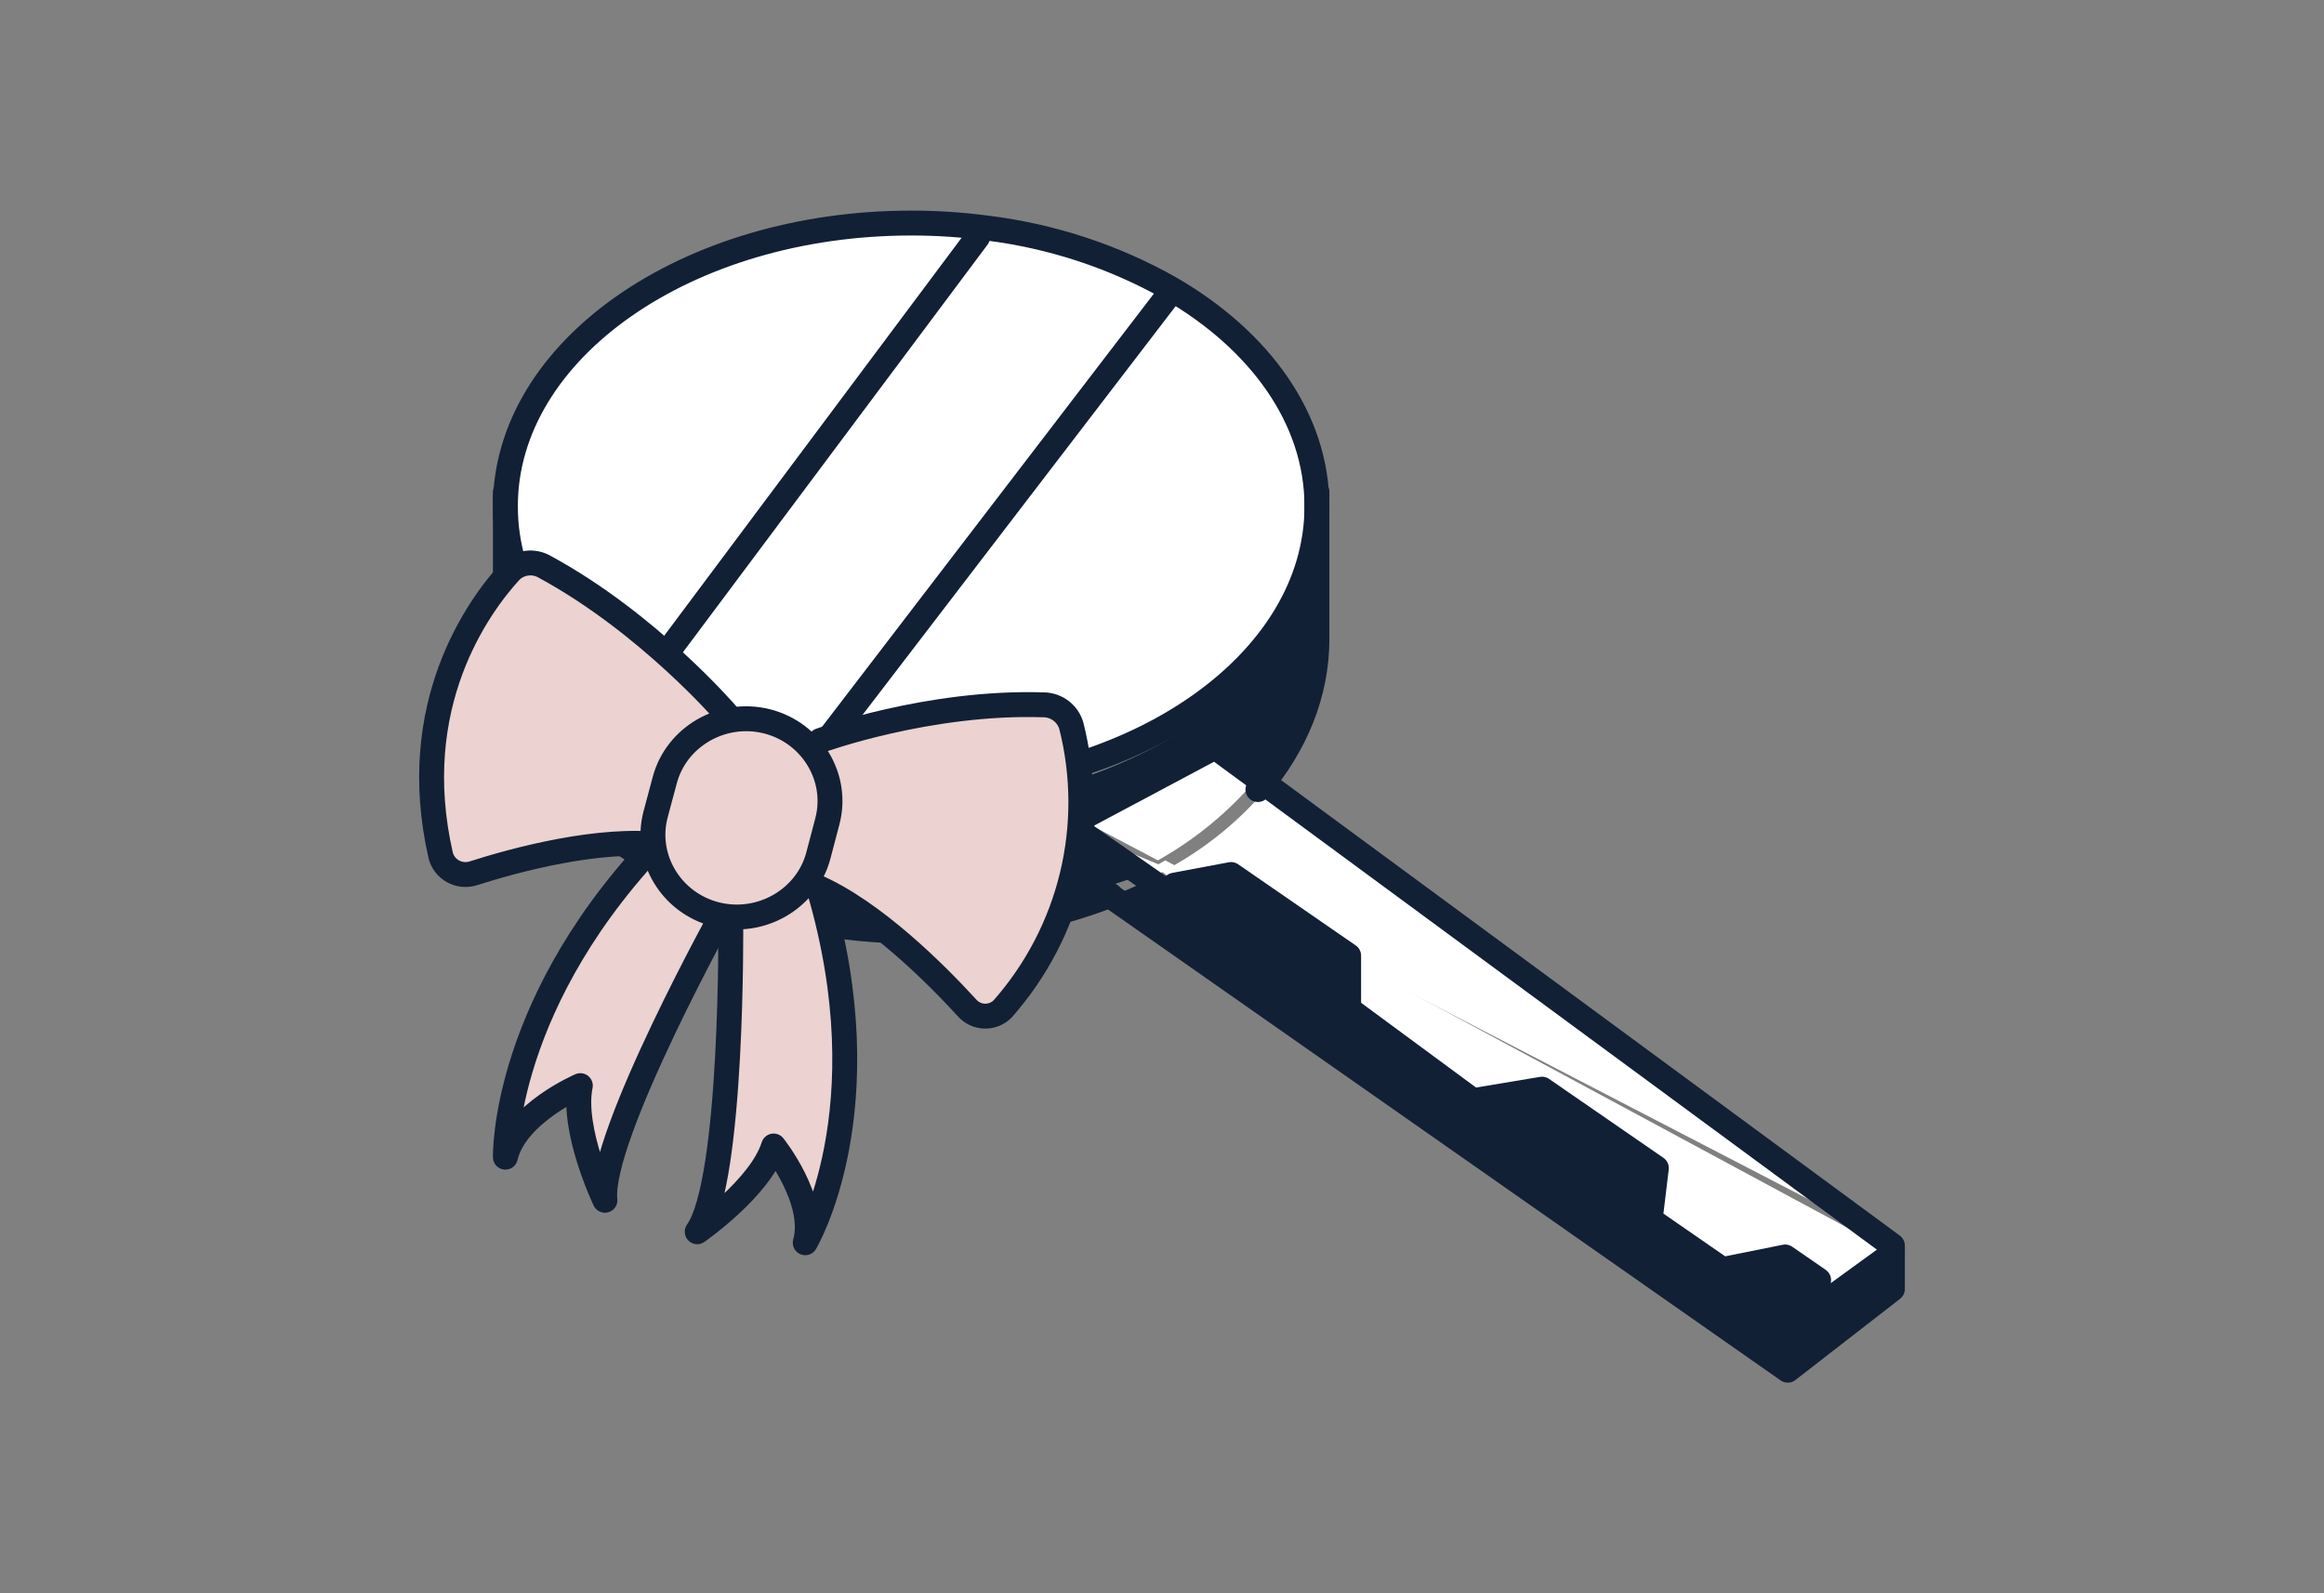 <svg width="140" height="96" viewBox="0 0 140 96" fill="none" xmlns="http://www.w3.org/2000/svg">
<rect x="0" y="0" width="140" height="96" fill="#808080" stroke="none"/>
<path d="M114 75.205V77.766L107.789 82.56L66.889 54.03C67.895 53.643 68.876 53.196 69.825 52.693L107.956 79.641L114 75.205Z" fill="#112035"/>
<path d="M114 75.438L107.929 80L69.556 52.206C69.773 52.088 69.986 51.968 70.2 51.84L114 75.438Z" fill="white"/>
<path d="M114 74.88L70.444 52.298C72.668 51.074 74.636 49.472 76.248 47.573L114 74.88Z" fill="white"/>
<path d="M79.334 31.36V38.815C79.334 41.99 78.077 44.969 75.887 47.524L73.411 45.783L65.203 49.959L65.135 53.331L66.13 53.998C62.274 55.408 58.161 56.123 54.013 56.106C51.77 56.109 49.532 55.906 47.334 55.499V48.144L47.402 48.054C49.579 48.453 51.794 48.653 54.013 48.651C67.991 48.648 79.334 40.91 79.334 31.36Z" fill="#112035"/>
<path d="M73.306 45.013L75.778 46.837C74.104 48.848 72.061 50.544 69.752 51.84L65.111 49.394L73.306 45.013Z" fill="white"/>
<path d="M70.445 17.906L48.457 47.573C44.525 46.873 40.804 45.37 37.556 43.169L59.417 14.293C63.317 14.774 67.07 16.003 70.445 17.906Z" fill="#ECD2D0"/>
<path d="M65.111 50.133L70.445 52.357C70.191 52.474 69.938 52.585 69.68 52.693L65.111 50.133Z" fill="white"/>
<path d="M65.187 50.133L69.556 52.416C68.472 52.841 67.352 53.219 66.204 53.547L65.111 52.981L65.187 50.133Z" fill="#112035"/>
<path d="M48.222 47.78L48.157 47.871V55.254C44.334 54.54 40.716 53.018 37.556 50.794V43.307C40.735 45.543 44.376 47.07 48.222 47.78Z" fill="white"/>
<path d="M79.333 30.507C79.333 39.934 68.39 47.573 54.883 47.573C52.742 47.575 50.606 47.377 48.506 46.984C44.579 46.285 40.863 44.783 37.619 42.585C33.186 39.496 30.444 35.225 30.444 30.507C30.444 21.083 41.384 13.44 54.894 13.44C56.422 13.439 57.949 13.539 59.463 13.74C63.358 14.224 67.106 15.457 70.475 17.362C75.886 20.487 79.333 25.218 79.333 30.507Z" fill="white" stroke="#112035" stroke-width="1.5" stroke-linecap="round" stroke-linejoin="round"/>
<path d="M66.889 53.943C63.137 55.389 59.135 56.124 55.099 56.106C52.916 56.109 50.739 55.901 48.6 55.483C44.662 54.754 40.935 53.198 37.68 50.925C33.21 47.715 30.444 43.273 30.444 38.369V29.653" stroke="#112035" stroke-width="1.5" stroke-linecap="round" stroke-linejoin="round"/>
<path d="M79.333 29.653V38.502C79.333 41.809 78.037 44.912 75.778 47.573" stroke="#112035" stroke-width="1.5" stroke-linecap="round" stroke-linejoin="round"/>
<path d="M65.175 49.288L65.111 52.74L66.085 53.419L107.696 82.56L114 77.667V75.052L75.624 46.795L73.199 45.013L65.175 49.288Z" stroke="#112035" stroke-width="1.5" stroke-linecap="round" stroke-linejoin="round"/>
<path d="M65.111 50.133L69.01 52.854L107.858 80L114 75.545" stroke="#112035" stroke-width="1.5" stroke-linecap="round" stroke-linejoin="round"/>
<path d="M47.334 55.253V47.88L47.403 47.79L70.445 17.707" stroke="#112035" stroke-width="1.5" stroke-linecap="round" stroke-linejoin="round"/>
<path d="M37.556 50.133V42.845L58.889 14.293" stroke="#112035" stroke-width="1.5" stroke-linecap="round" stroke-linejoin="round"/>
<path d="M43.778 43.036C43.778 43.036 39.076 37.549 32.815 34.153C32.492 33.965 32.115 33.887 31.743 33.933C31.371 33.979 31.024 34.146 30.758 34.407C28.818 36.523 24.465 42.489 26.554 51.569C26.608 51.766 26.702 51.95 26.83 52.111C26.957 52.272 27.116 52.405 27.297 52.504C27.477 52.602 27.676 52.664 27.881 52.685C28.086 52.706 28.293 52.687 28.491 52.627C31.003 51.823 36.132 50.423 39.987 50.917" fill="#ECD2D0"/>
<path d="M43.778 43.036C43.778 43.036 39.076 37.549 32.815 34.153C32.492 33.965 32.115 33.887 31.743 33.933C31.371 33.979 31.024 34.146 30.758 34.407C28.818 36.523 24.465 42.489 26.554 51.569C26.608 51.766 26.702 51.95 26.83 52.111C26.957 52.272 27.116 52.405 27.297 52.504C27.477 52.602 27.676 52.664 27.881 52.685C28.086 52.706 28.293 52.687 28.491 52.627C31.003 51.823 36.132 50.423 39.987 50.917" stroke="#112035" stroke-width="1.5" stroke-linecap="round" stroke-linejoin="round"/>
<path d="M49.41 44.62C49.41 44.62 55.943 42.238 62.883 42.469C63.258 42.475 63.621 42.602 63.919 42.829C64.218 43.057 64.435 43.374 64.539 43.733C65.287 46.697 65.302 49.798 64.582 52.768C63.862 55.739 62.429 58.49 60.406 60.784C60.265 60.928 60.096 61.042 59.908 61.119C59.721 61.195 59.52 61.231 59.318 61.226C59.116 61.221 58.917 61.174 58.734 61.088C58.551 61.002 58.388 60.88 58.255 60.728C56.451 58.756 52.662 54.931 49.111 53.4" fill="#ECD2D0"/>
<path d="M49.41 44.62C49.41 44.62 55.943 42.238 62.883 42.469C63.258 42.475 63.621 42.602 63.919 42.829C64.218 43.057 64.435 43.374 64.539 43.733C65.287 46.697 65.302 49.798 64.582 52.768C63.862 55.739 62.429 58.49 60.406 60.784C60.265 60.928 60.096 61.042 59.908 61.119C59.721 61.195 59.52 61.231 59.318 61.226C59.116 61.221 58.917 61.174 58.734 61.088C58.551 61.002 58.388 60.88 58.255 60.728C56.451 58.756 52.662 54.931 49.111 53.4" stroke="#112035" stroke-width="1.5" stroke-linecap="round" stroke-linejoin="round"/>
<path d="M43.778 54.595C43.778 54.595 36.041 68.512 36.441 72.32C36.441 72.32 34.412 68.068 34.96 65.413C34.96 65.413 31.065 67.078 30.445 69.723C30.445 69.723 30.2 60.215 40.174 50.133" fill="#ECD2D0"/>
<path d="M43.778 54.595C43.778 54.595 36.041 68.512 36.441 72.32C36.441 72.32 34.412 68.068 34.96 65.413C34.96 65.413 31.065 67.078 30.445 69.723C30.445 69.723 30.2 60.215 40.174 50.133" stroke="#112035" stroke-width="1.5" stroke-linecap="round" stroke-linejoin="round"/>
<path d="M44.022 55.608C44.022 55.608 44.167 71.168 42 74.217C42 74.217 45.813 71.573 46.602 69.05C46.602 69.05 49.225 72.333 48.508 74.88C48.508 74.88 53.266 66.904 49.33 53.547" fill="#ECD2D0"/>
<path d="M44.022 55.608C44.022 55.608 44.167 71.168 42 74.217C42 74.217 45.813 71.573 46.602 69.05C46.602 69.05 49.225 72.333 48.508 74.88C48.508 74.88 53.266 66.904 49.33 53.547" stroke="#112035" stroke-width="1.5" stroke-linecap="round" stroke-linejoin="round"/>
<path d="M43.13 55.097C40.433 54.413 38.797 51.703 39.494 49.068L40.042 47.018C40.738 44.383 43.51 42.783 46.207 43.464C48.901 44.147 50.536 46.857 49.84 49.492L49.296 51.56C48.599 54.178 45.824 55.777 43.13 55.097Z" fill="#ECD2D0" stroke="#112035" stroke-width="1.5" stroke-linecap="round" stroke-linejoin="round"/>
<path d="M81.244 57.582V60.8L88.729 66.32L92.892 65.626L99.781 70.382L99.407 73.483L103.762 76.496L107.539 75.737L109.555 77.129L109.244 80L104.99 78.884L70.444 55.765L70.752 53.332L74.162 52.693L79.767 56.563L81.244 57.582Z" fill="#112035" stroke="#112035" stroke-width="1.5" stroke-linecap="round" stroke-linejoin="round"/>
</svg>
